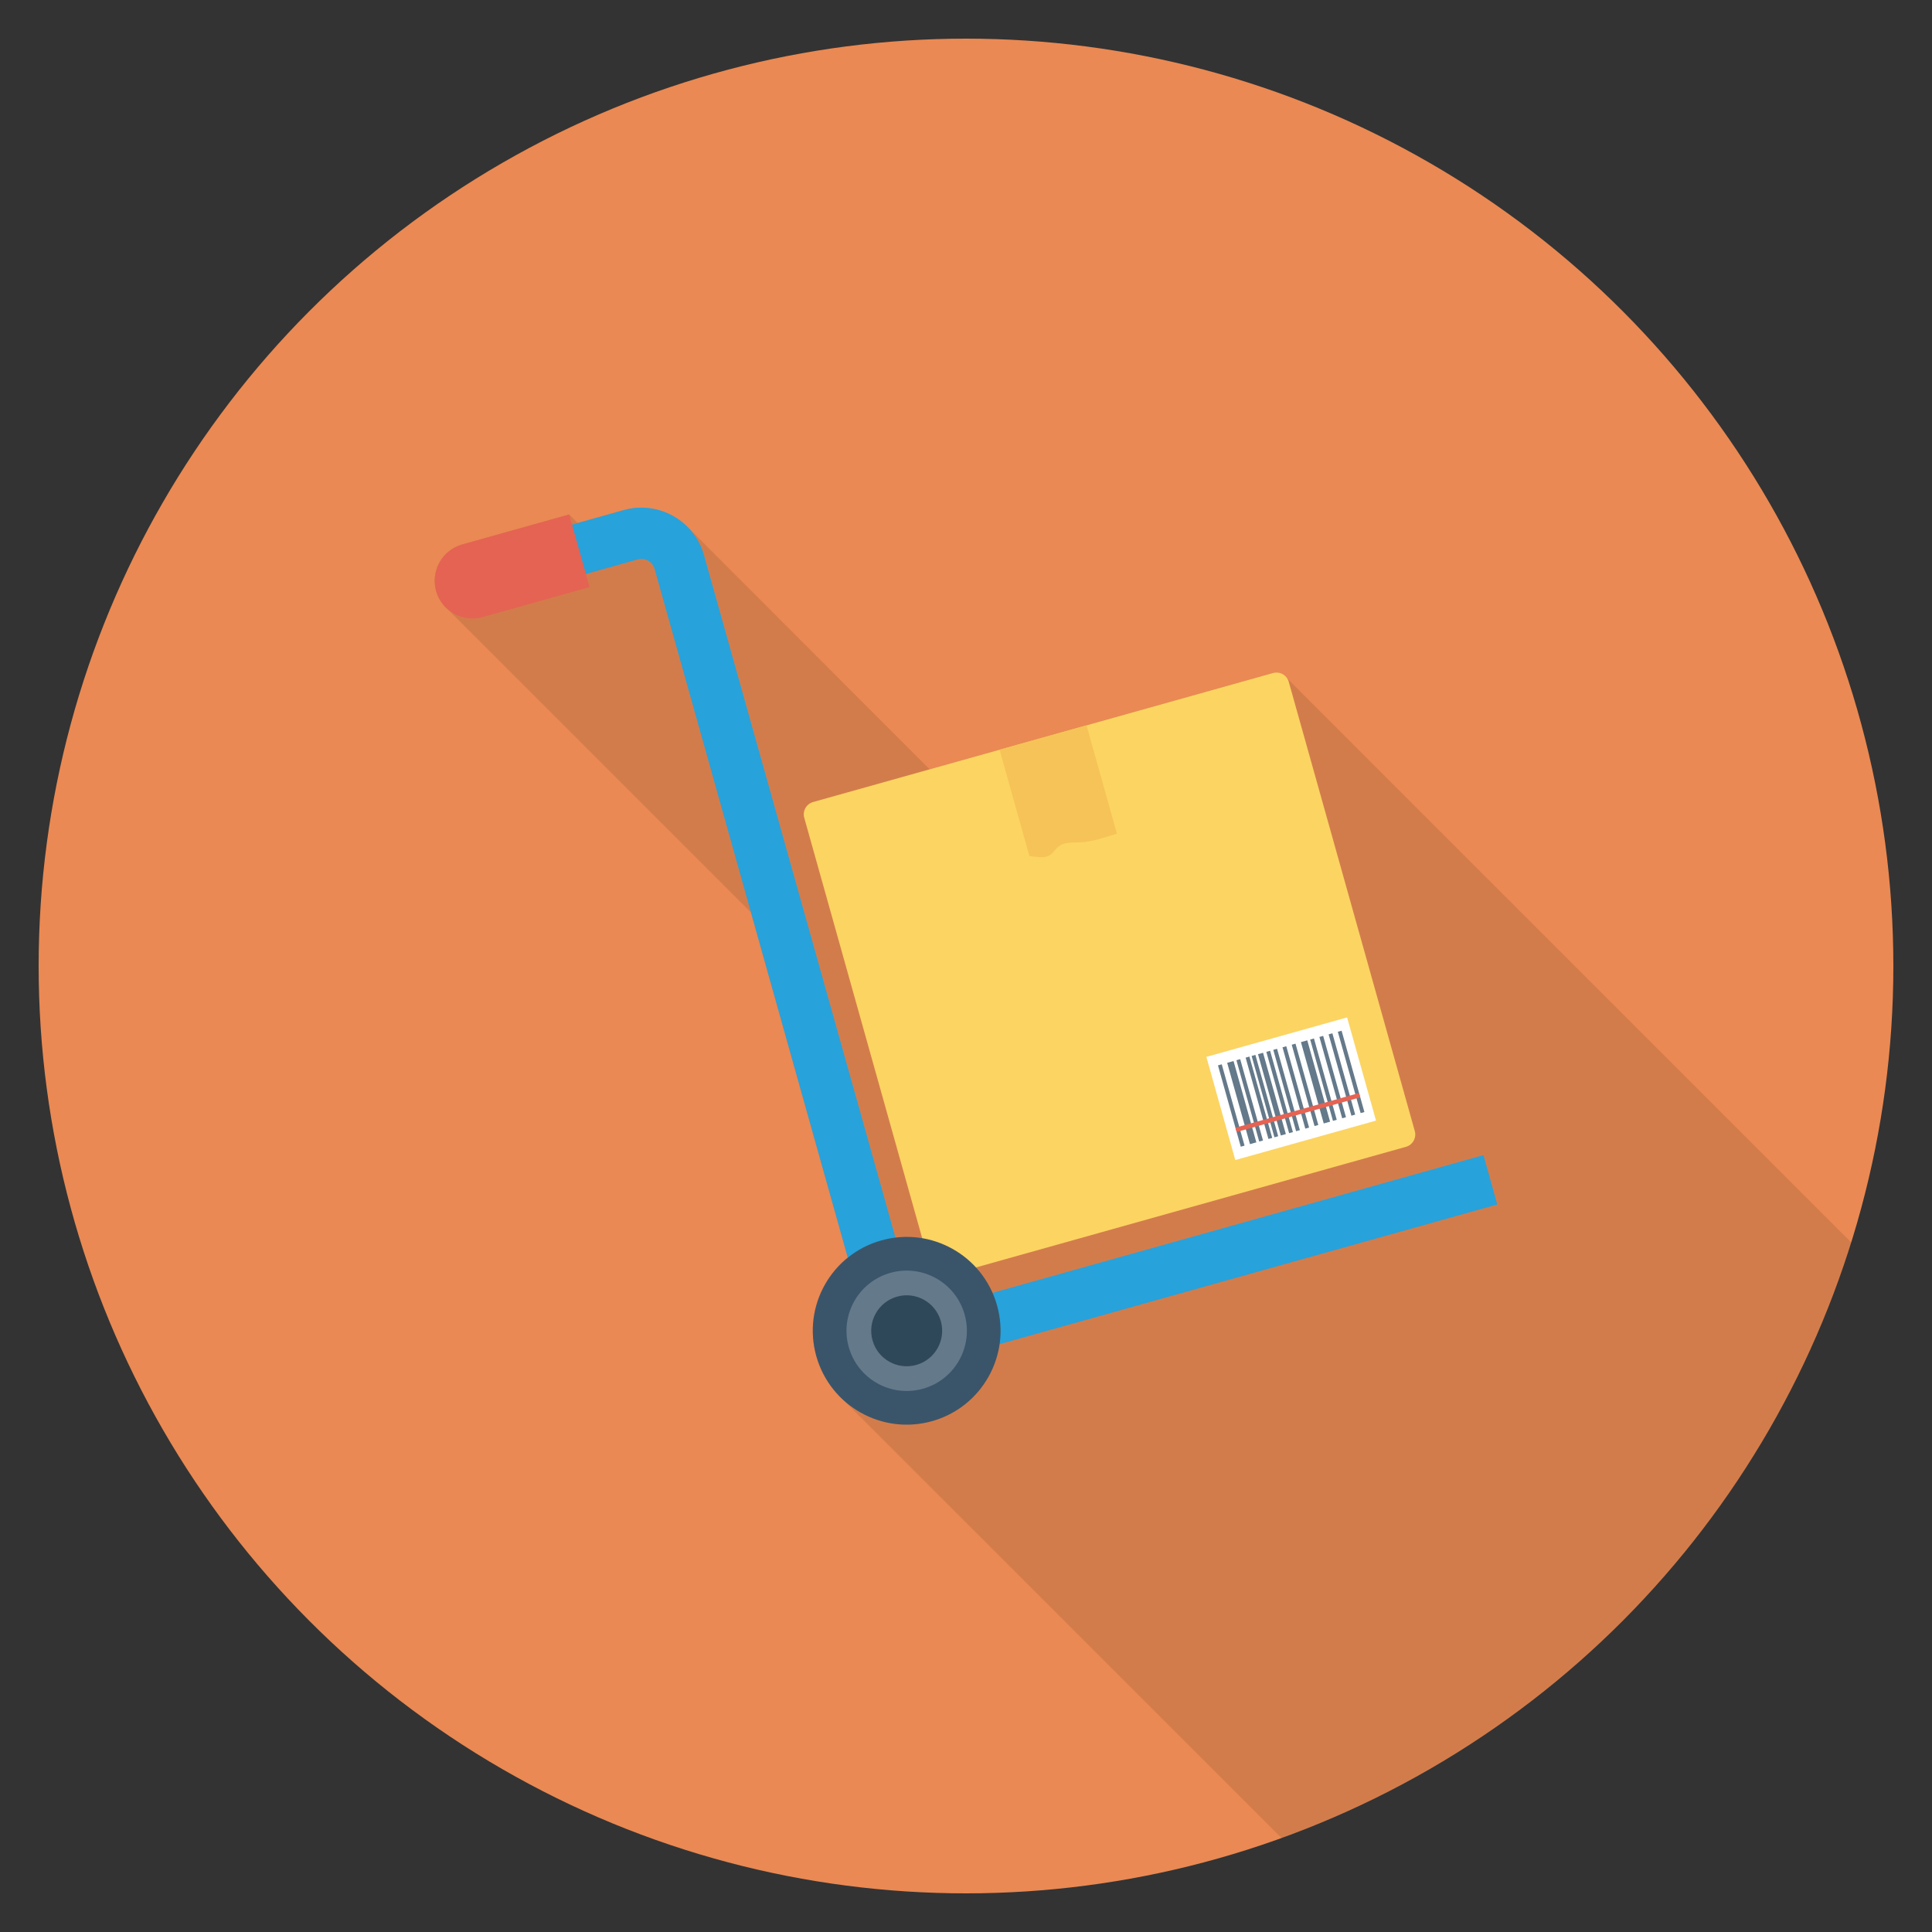<?xml version="1.0" encoding="utf-8"?>
<!-- Generator: Adobe Illustrator 21.0.2, SVG Export Plug-In . SVG Version: 6.00 Build 0)  -->
<svg xmlns="http://www.w3.org/2000/svg" xmlns:xlink="http://www.w3.org/1999/xlink" version="1.1" id="Layer_1" x="0px" y="0px" viewBox="0 0 100 100" enable-background="new 0 0 100 100" xml:space="preserve" width="512" height="512">
<rect x="0" y="0" width="100" height="100" fill="#333333" stroke="none"/>
<g>
	<circle fill="#EA8953" cx="50" cy="50" r="48"/>
	<path opacity="0.1" d="M66.47,34.96l-0.04-0.03c-0.16-0.11-0.35-0.15-0.54-0.1   l-17.77,4.99l-12.46-12.47h-0.02c-0.83-0.88-2.11-1.3-3.35-0.95   l-2.39,0.67l-0.44-0.44l-5.53,1.55c-1.04,0.29-1.65,1.37-1.36,2.41   c0.11,0.39,0.33,0.72,0.63,0.97l15.67,15.67l5.01,17.85   C42.41,66.27,41.71,68.25,42.25,70.18c0.23,0.81,0.66,1.49,1.21,2.05   l-0.01,0.03l22.889,22.883c14.032-5.08,25.021-16.512,29.488-30.826   L66.61,35.1C66.57,35.04,66.53,35,66.47,34.96z"/>
	<g>
		<g>
			<path fill="#FCD462" d="M65.889,34.835l-23.801,6.677     c-0.353,0.099-0.559,0.465-0.46,0.818l6.522,23.247     c0.099,0.353,0.465,0.559,0.818,0.46l23.801-6.677     c0.353-0.099,0.559-0.465,0.46-0.818l-6.522-23.247     C66.608,34.942,66.242,34.736,65.889,34.835z"/>
			<path fill="#F6C358" d="M51.737,38.805l1.545,5.508     c0.366,0.019,0.748,0.14,1.052-0.05c0.184-0.115,0.292-0.321,0.464-0.454     c0.305-0.236,0.731-0.191,1.116-0.209c0.652-0.029,1.271-0.262,1.899-0.448     l-1.574-5.611L51.737,38.805z"/>
			<g>
				
					<rect x="63.045" y="53.562" transform="matrix(0.963 -0.27 0.27 0.963 -12.733 20.145)" fill="#FFFFFF" width="7.564" height="5.546"/>
				<g>
					
						<rect x="63.624" y="55.019" transform="matrix(0.963 -0.27 0.27 0.963 -13.083 19.339)" fill="#64798A" width="0.203" height="4.371"/>
					
						<rect x="64.098" y="54.867" transform="matrix(0.963 -0.27 0.27 0.963 -13.022 19.481)" fill="#64798A" width="0.342" height="4.371"/>
					
						<rect x="64.578" y="54.752" transform="matrix(0.963 -0.27 0.27 0.963 -12.975 19.587)" fill="#64798A" width="0.203" height="4.371"/>
					
						<rect x="65.055" y="54.618" transform="matrix(0.963 -0.27 0.27 0.963 -12.921 19.711)" fill="#64798A" width="0.203" height="4.371"/>
					
						<rect x="65.694" y="54.429" transform="matrix(0.963 -0.27 0.27 0.963 -12.845 19.886)" fill="#64798A" width="0.271" height="4.371"/>
					
						<rect x="65.365" y="54.531" transform="matrix(0.963 -0.27 0.27 0.963 -12.886 19.792)" fill="#64798A" width="0.203" height="4.371"/>
					
						<rect x="66.126" y="54.318" transform="matrix(0.963 -0.27 0.27 0.963 -12.8 19.989)" fill="#64798A" width="0.203" height="4.371"/>
					
						<rect x="66.487" y="54.216" transform="matrix(0.963 -0.27 0.27 0.963 -12.76 20.083)" fill="#64798A" width="0.203" height="4.371"/>
					
						<rect x="66.964" y="54.083" transform="matrix(0.963 -0.27 0.27 0.963 -12.706 20.207)" fill="#64798A" width="0.203" height="4.371"/>
					
						<rect x="67.441" y="53.949" transform="matrix(0.963 -0.27 0.27 0.963 -12.652 20.331)" fill="#64798A" width="0.203" height="4.371"/>
					
						<rect x="67.915" y="53.796" transform="matrix(0.963 -0.27 0.27 0.963 -12.591 20.472)" fill="#64798A" width="0.341" height="4.371"/>
					
						<rect x="68.395" y="53.681" transform="matrix(0.963 -0.27 0.27 0.963 -12.544 20.578)" fill="#64798A" width="0.203" height="4.371"/>
					
						<rect x="68.872" y="53.547" transform="matrix(0.963 -0.27 0.27 0.963 -12.49 20.702)" fill="#64798A" width="0.203" height="4.371"/>
					
						<rect x="69.349" y="53.413" transform="matrix(0.963 -0.27 0.27 0.963 -12.436 20.826)" fill="#64798A" width="0.203" height="4.371"/>
					
						<rect x="69.826" y="53.279" transform="matrix(0.963 -0.27 0.27 0.963 -12.382 20.95)" fill="#64798A" width="0.203" height="4.371"/>
					
						<rect x="63.849" y="57.45" transform="matrix(0.963 -0.27 0.27 0.963 -13.052 20.284)" fill="#E56353" width="6.645" height="0.23"/>
				</g>
			</g>
		</g>
		<g>
			<g>
				<path fill="#27A2DB" d="M77.5,62.345l-27.178,7.625c-2.593,0.727-5.294-0.79-6.022-3.384      l-10.418-37.137c-0.106-0.377-0.499-0.598-0.876-0.492l-3.702,1.038      l-0.716-2.554l3.702-1.039c1.786-0.501,3.646,0.544,4.147,2.329l10.418,37.137      c0.332,1.185,1.567,1.879,2.751,1.546l27.178-7.625L77.5,62.345z"/>
			</g>
			<g>
				<path fill="#E56353" d="M23.926,28.181c-1.038,0.291-1.644,1.369-1.353,2.408      l0,0c0.291,1.038,1.369,1.644,2.408,1.353l5.535-1.553l-1.055-3.761      L23.926,28.181z"/>
			</g>
		</g>
		
			<ellipse transform="matrix(0.963 -0.27 0.27 0.963 -16.856 15.236)" fill="#3A556A" cx="46.929" cy="68.864" rx="4.858" ry="4.858"/>
		
			<ellipse transform="matrix(0.963 -0.27 0.27 0.963 -16.856 15.236)" fill="#64798A" cx="46.929" cy="68.864" rx="3.115" ry="3.115"/>
		
			<ellipse transform="matrix(0.963 -0.27 0.27 0.963 -16.856 15.236)" fill="#2F4859" cx="46.929" cy="68.864" rx="1.836" ry="1.836"/>
	</g>
</g>
</svg>
